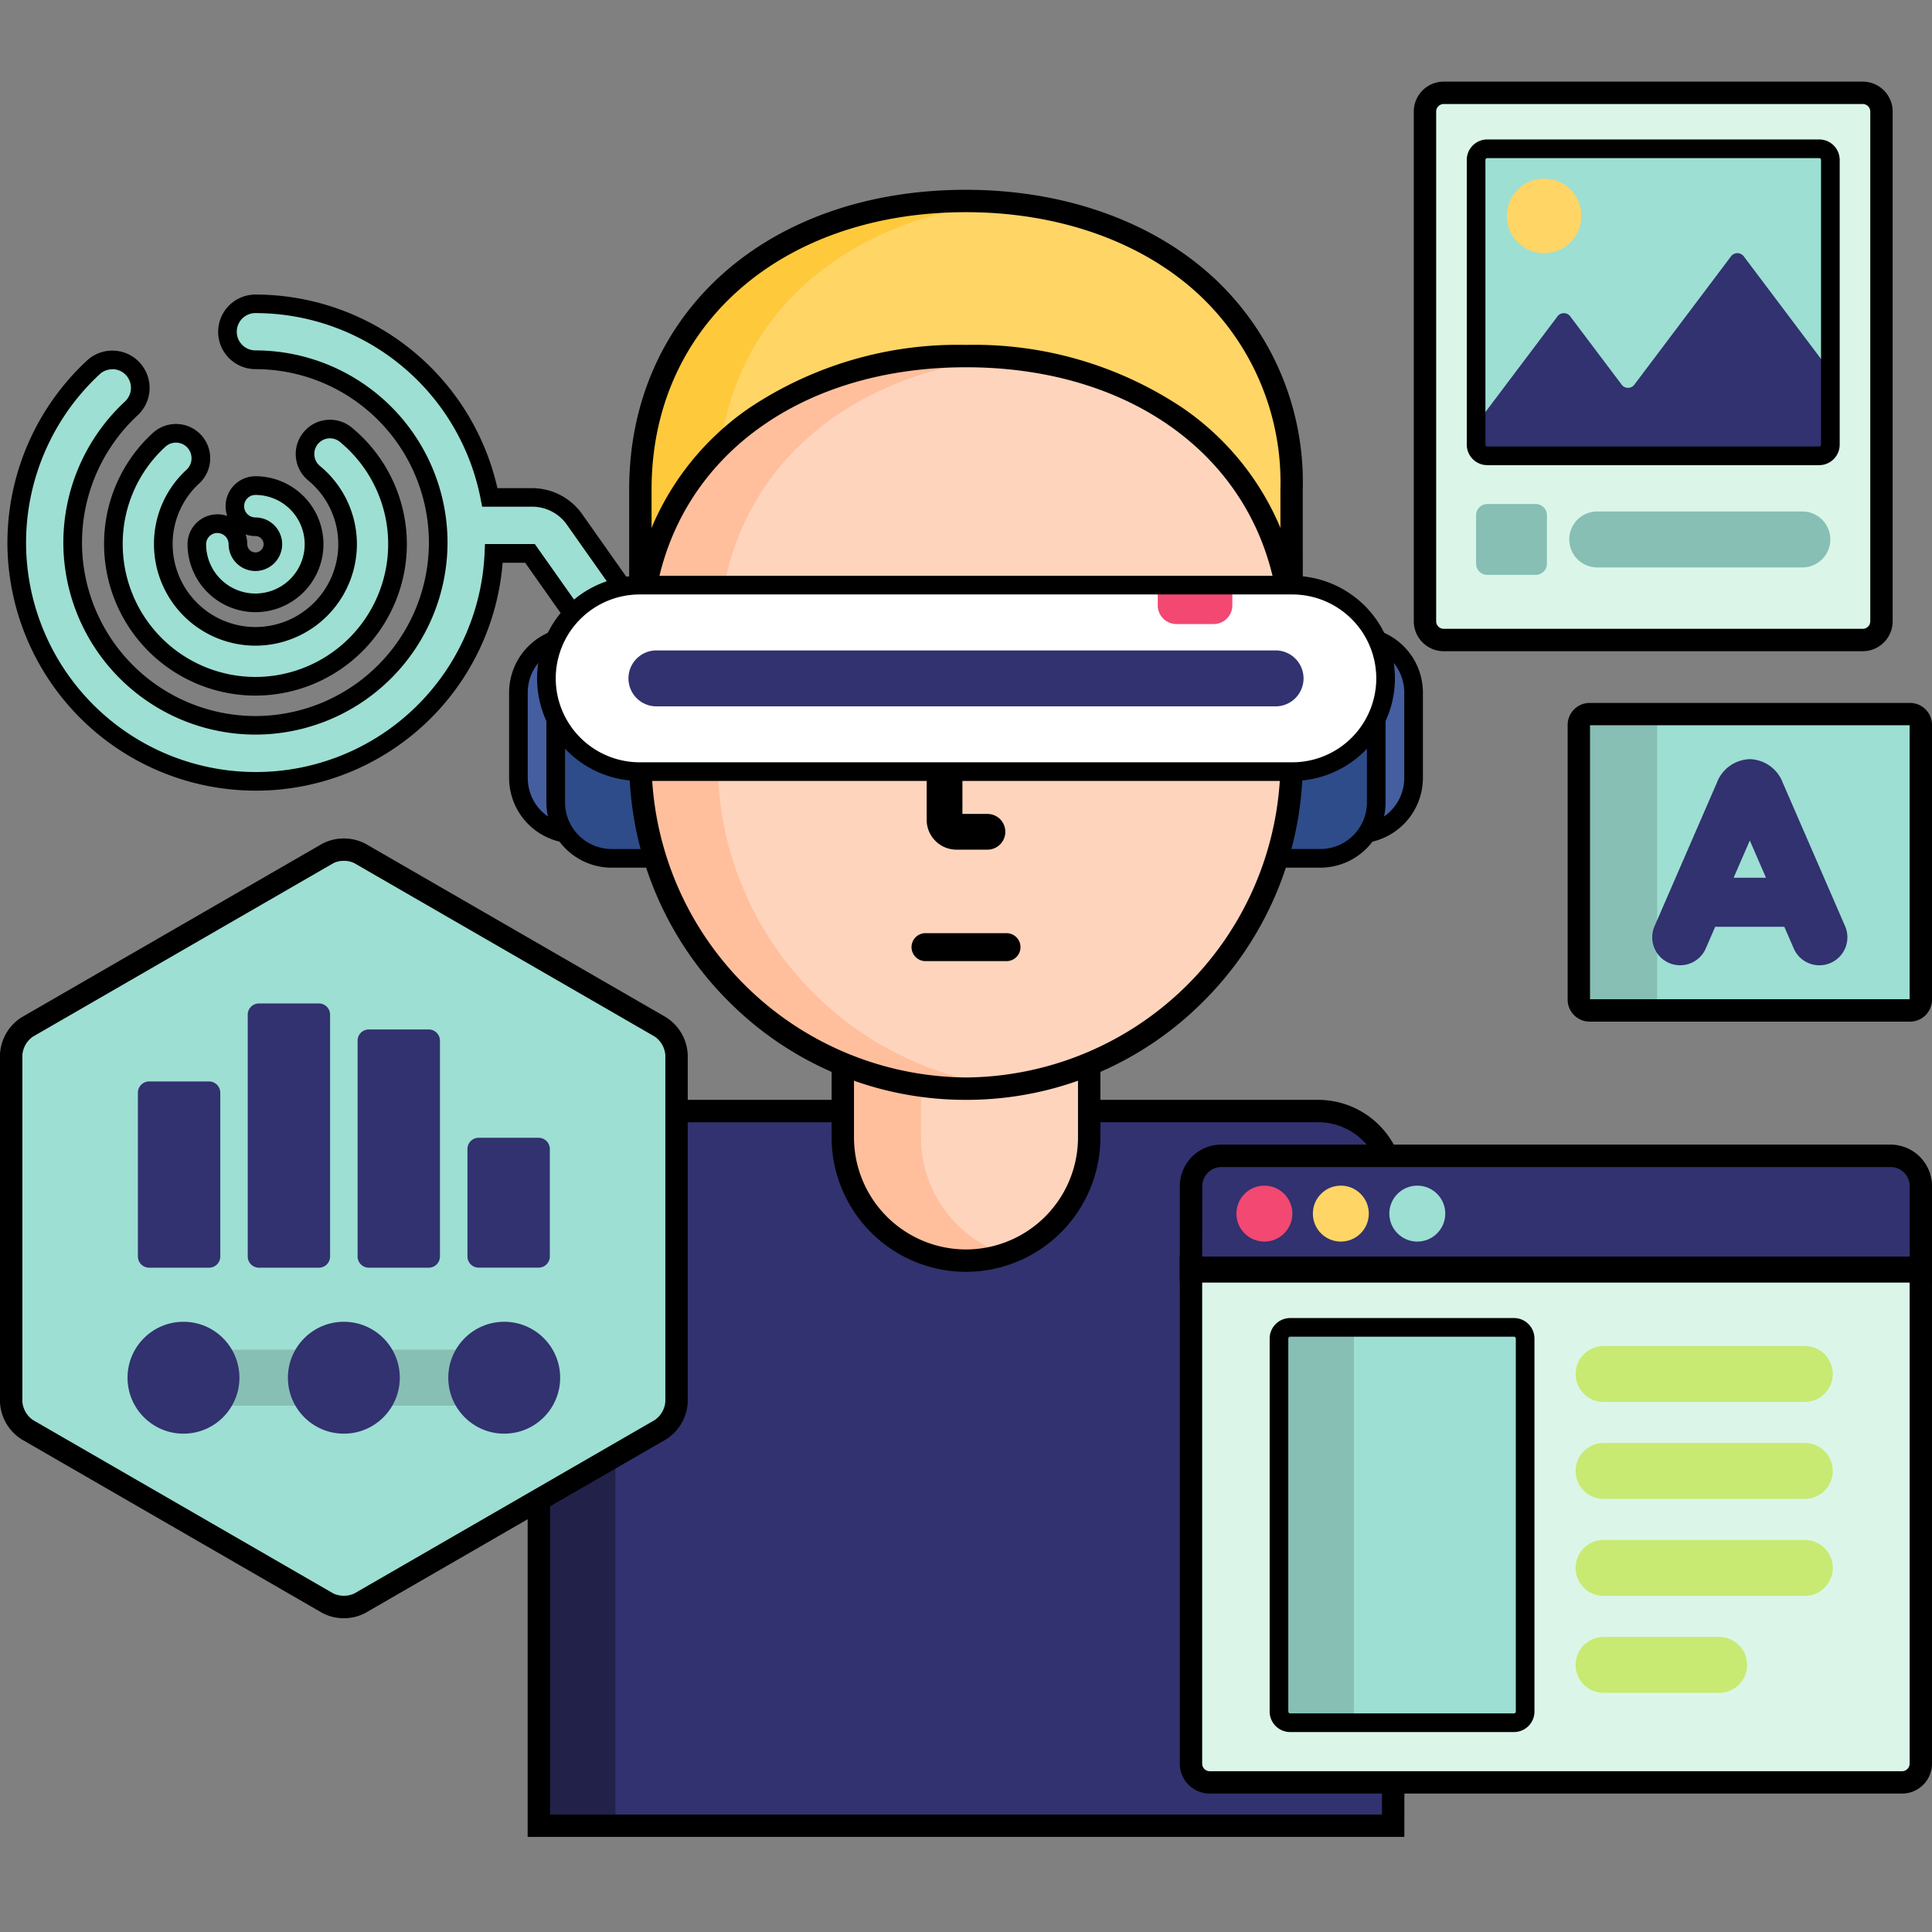 <svg xmlns="http://www.w3.org/2000/svg" width="142" height="142" viewBox="0 0 142 142">
  <rect x="0" y="0" width="142" height="142" fill="#808080" stroke="none"/>
  <g id="t3-i6" transform="translate(-543 -1597)">
    <rect id="Rectangle_5217" data-name="Rectangle 5217" width="142" height="142" transform="translate(543 1597)" fill="none"/>
    <g id="Group_57530" data-name="Group 57530" transform="translate(2495.179 1632.683)">
      <path id="Path_102269" data-name="Path 102269" d="M-1903.026,50.95l-3.718-5.271a3.8,3.8,0,0,0-2.976-1.543h-3.2a17.573,17.573,0,0,0-17.228-14.23,2.056,2.056,0,0,0-2.056,2.056,2.056,2.056,0,0,0,2.056,2.056,13.449,13.449,0,0,1,13.434,13.434,13.449,13.449,0,0,1-13.434,13.434,13.449,13.449,0,0,1-13.434-13.434,13.478,13.478,0,0,1,4.31-9.861,2.056,2.056,0,0,0,.112-2.906,2.056,2.056,0,0,0-2.906-.112,17.6,17.6,0,0,0-5.628,12.878A17.566,17.566,0,0,0-1930.144,65a17.566,17.566,0,0,0,17.526-16.75h2.656l3.286,4.659A6.572,6.572,0,0,1-1903.026,50.95Z" transform="translate(-3.258 -43.255)" fill="#9ddfd3"/>
      <g id="Group_57498" data-name="Group 57498" transform="translate(-1943.844 -4.152)">
        <path id="Path_102270" data-name="Path 102270" d="M-1911.331,82.362a10.453,10.453,0,0,1-10.441-10.441,10.335,10.335,0,0,1,3.35-7.664,1.835,1.835,0,0,1,2.593.1,1.835,1.835,0,0,1-.1,2.593,6.705,6.705,0,0,0-2.173,4.971,6.779,6.779,0,0,0,6.772,6.772,6.779,6.779,0,0,0,6.772-6.772,6.757,6.757,0,0,0-2.464-5.22,1.835,1.835,0,0,1-.245-2.583,1.835,1.835,0,0,1,2.583-.245,10.414,10.414,0,0,1,3.8,8.048A10.454,10.454,0,0,1-1911.331,82.362Z" transform="translate(1921.772 -63.453)" fill="#9ddfd3"/>
        <path id="Path_102271" data-name="Path 102271" d="M-1895.091,87.247a4.313,4.313,0,0,1-4.308-4.308,1.512,1.512,0,0,1,1.513-1.512,1.512,1.512,0,0,1,1.513,1.512,1.284,1.284,0,0,0,1.282,1.283,1.284,1.284,0,0,0,1.283-1.283,1.284,1.284,0,0,0-1.283-1.283,1.513,1.513,0,0,1-1.512-1.513,1.513,1.513,0,0,1,1.512-1.513,4.313,4.313,0,0,1,4.308,4.308A4.313,4.313,0,0,1-1895.091,87.247Z" transform="translate(1905.532 -74.47)" fill="#9ddfd3"/>
      </g>
      <g id="Group_57499" data-name="Group 57499" transform="translate(-1951.634 -14.033)">
        <path id="Path_102272" data-name="Path 102272" d="M-1931.959,63.869a18.252,18.252,0,0,1-18.231-18.231,18.29,18.29,0,0,1,5.848-13.381,2.722,2.722,0,0,1,1.968-.728,2.725,2.725,0,0,1,1.906.877,2.744,2.744,0,0,1-.15,3.874,12.792,12.792,0,0,0-4.09,9.357,12.763,12.763,0,0,0,12.748,12.748,12.763,12.763,0,0,0,12.749-12.748,12.763,12.763,0,0,0-12.749-12.749,2.744,2.744,0,0,1-2.741-2.741,2.744,2.744,0,0,1,2.741-2.741,18.253,18.253,0,0,1,17.785,14.23h2.64A4.513,4.513,0,0,1-1908,43.47l4.343,6.157-1.069.184a5.846,5.846,0,0,0-3.271,1.754l-.575.606-3.563-5.052h-1.657A18.192,18.192,0,0,1-1931.959,63.869ZM-1942.481,32.9a1.359,1.359,0,0,0-.93.365,16.913,16.913,0,0,0-5.409,12.375,16.88,16.88,0,0,0,16.86,16.86,16.825,16.825,0,0,0,16.841-16.1l.029-.655h3.666l3.036,4.3a7.177,7.177,0,0,1,2.409-1.341l-3.141-4.453a3.128,3.128,0,0,0-2.416-1.252h-3.763l-.107-.556a16.878,16.878,0,0,0-16.555-13.674,1.372,1.372,0,0,0-1.371,1.371,1.372,1.372,0,0,0,1.371,1.371,14.135,14.135,0,0,1,14.119,14.119,14.135,14.135,0,0,1-14.119,14.119,14.135,14.135,0,0,1-14.119-14.119,14.166,14.166,0,0,1,4.53-10.363,1.372,1.372,0,0,0,.075-1.937,1.362,1.362,0,0,0-.953-.439Z" transform="translate(1950.19 -27.407)"/>
      </g>
      <g id="Group_57502" data-name="Group 57502" transform="translate(-1944.529 -4.837)">
        <g id="Group_57500" data-name="Group 57500">
          <path id="Path_102273" data-name="Path 102273" d="M-1913.146,81.233a11.139,11.139,0,0,1-11.126-11.126,11.014,11.014,0,0,1,3.57-8.167,2.52,2.52,0,0,1,1.809-.669,2.5,2.5,0,0,1,1.752.806,2.523,2.523,0,0,1-.138,3.561,6.027,6.027,0,0,0-1.953,4.468,6.093,6.093,0,0,0,6.086,6.087,6.094,6.094,0,0,0,6.087-6.087,6.074,6.074,0,0,0-2.215-4.692,2.5,2.5,0,0,1-.9-1.7,2.5,2.5,0,0,1,.567-1.844,2.5,2.5,0,0,1,1.7-.9,2.505,2.505,0,0,1,1.844.567,11.1,11.1,0,0,1,4.044,8.576A11.14,11.14,0,0,1-1913.146,81.233Zm-5.846-18.593a1.141,1.141,0,0,0-.78.306,9.656,9.656,0,0,0-3.13,7.161,9.767,9.767,0,0,0,9.755,9.756,9.768,9.768,0,0,0,9.756-9.756,9.73,9.73,0,0,0-3.547-7.519,1.134,1.134,0,0,0-.841-.259,1.14,1.14,0,0,0-.777.411,1.143,1.143,0,0,0-.259.841,1.143,1.143,0,0,0,.412.777,7.44,7.44,0,0,1,2.713,5.748,7.466,7.466,0,0,1-7.458,7.457,7.465,7.465,0,0,1-7.457-7.457,7.383,7.383,0,0,1,2.393-5.474,1.151,1.151,0,0,0,.063-1.624,1.142,1.142,0,0,0-.8-.368Z" transform="translate(1924.272 -60.953)"/>
        </g>
        <g id="Group_57501" data-name="Group 57501" transform="translate(6.133 4.161)">
          <path id="Path_102274" data-name="Path 102274" d="M-1896.905,86.118a5,5,0,0,1-4.993-4.993,2.2,2.2,0,0,1,2.2-2.2,2.185,2.185,0,0,1,.718.12,2.194,2.194,0,0,1-.12-.718,2.2,2.2,0,0,1,2.2-2.2,5,5,0,0,1,4.993,4.993A5,5,0,0,1-1896.905,86.118Zm-2.8-5.82a.828.828,0,0,0-.827.827,3.626,3.626,0,0,0,3.622,3.623,3.627,3.627,0,0,0,3.623-3.623,3.627,3.627,0,0,0-3.623-3.623.828.828,0,0,0-.827.827.828.828,0,0,0,.827.827,1.97,1.97,0,0,1,1.968,1.968,1.97,1.97,0,0,1-1.968,1.968,1.97,1.97,0,0,1-1.968-1.968A.828.828,0,0,0-1899.7,80.3Zm2.078.109a2.191,2.191,0,0,1,.12.718.6.6,0,0,0,.6.6.6.6,0,0,0,.6-.6.6.6,0,0,0-.6-.6A2.19,2.19,0,0,1-1897.623,80.407Z" transform="translate(1901.898 -76.131)"/>
        </g>
      </g>
      <g id="Group_57503" data-name="Group 57503" transform="translate(-1914.075 11.246)">
        <path id="Path_102275" data-name="Path 102275" d="M-1810.163,125.472a6.535,6.535,0,0,1-.685-2.919,6.536,6.536,0,0,1,.692-2.932,4.124,4.124,0,0,0-3.022,3.96v6.305a4.123,4.123,0,0,0,3.8,4.1,3.814,3.814,0,0,1-.783-2.314Z" transform="translate(1813.179 -119.621)" fill="#445ea0"/>
        <path id="Path_102276" data-name="Path 102276" d="M-1586.259,119.621a6.537,6.537,0,0,1,.692,2.932,6.536,6.536,0,0,1-.685,2.919v6.2a3.814,3.814,0,0,1-.783,2.314,4.123,4.123,0,0,0,3.8-4.1v-6.305A4.124,4.124,0,0,0-1586.259,119.621Z" transform="translate(1649.029 -119.621)" fill="#445ea0"/>
      </g>
      <g id="Group_57506" data-name="Group 57506" transform="translate(-1914.76 10.175)">
        <g id="Group_57504" data-name="Group 57504" transform="translate(0)">
          <path id="Path_102277" data-name="Path 102277" d="M-1809.727,131.946l-1.52-.116a4.817,4.817,0,0,1-4.432-4.779v-6.305a4.812,4.812,0,0,1,3.525-4.62l1.485-.411-.689,1.378a5.82,5.82,0,0,0-.62,2.625,5.816,5.816,0,0,0,.614,2.614l.072.144v6.357a3.117,3.117,0,0,0,.644,1.9Zm-3.469-13.719a3.423,3.423,0,0,0-1.113,2.519v6.305a3.439,3.439,0,0,0,1.817,3.018,4.491,4.491,0,0,1-.172-1.236v-6.039a7.175,7.175,0,0,1-.685-3.076A7.242,7.242,0,0,1-1813.2,118.226Z" transform="translate(1815.679 -115.714)"/>
        </g>
        <g id="Group_57505" data-name="Group 57505" transform="translate(61.21)">
          <path id="Path_102278" data-name="Path 102278" d="M-1592.391,131.946l.922-1.214a3.119,3.119,0,0,0,.643-1.9v-6.357l.072-.144a5.817,5.817,0,0,0,.614-2.614,5.82,5.82,0,0,0-.619-2.625l-.689-1.378,1.485.411a4.812,4.812,0,0,1,3.525,4.62v6.305a4.817,4.817,0,0,1-4.432,4.779Zm2.937-9.153v6.039a4.481,4.481,0,0,1-.172,1.237,3.439,3.439,0,0,0,1.817-3.018v-6.305a3.424,3.424,0,0,0-1.113-2.519,7.25,7.25,0,0,1,.153,1.491A7.174,7.174,0,0,1-1589.454,122.793Z" transform="translate(1592.391 -115.714)"/>
        </g>
      </g>
      <g id="Group_57507" data-name="Group 57507" transform="translate(-1911.333 16.466)">
        <path id="Path_102279" data-name="Path 102279" d="M-1797.011,142.956a6.59,6.59,0,0,1-6.168-4.291v6.826a4.124,4.124,0,0,0,4.112,4.112h3.476a23.85,23.85,0,0,1-1.082-6.648Z" transform="translate(1803.179 -138.665)" fill="#2e4c89"/>
        <path id="Path_102280" data-name="Path 102280" d="M-1609.438,142.956h-.338a23.846,23.846,0,0,1-1.082,6.648h3.476a4.124,4.124,0,0,0,4.112-4.112v-6.826A6.59,6.59,0,0,1-1609.438,142.956Z" transform="translate(1663.579 -138.665)" fill="#2e4c89"/>
      </g>
      <g id="Group_57510" data-name="Group 57510" transform="translate(-1912.019 12.66)">
        <g id="Group_57508" data-name="Group 57508" transform="translate(0)">
          <path id="Path_102281" data-name="Path 102281" d="M-1796.472,140.211h-4.409a4.8,4.8,0,0,1-4.8-4.8V124.781l1.328,3.567a5.923,5.923,0,0,0,5.526,3.844h1.009l.014.671a23.173,23.173,0,0,0,1.051,6.457Zm-7.836-9.155v4.358a3.431,3.431,0,0,0,3.427,3.427h2.562a24.553,24.553,0,0,1-.83-5.284A7.3,7.3,0,0,1-1804.308,131.056Z" transform="translate(1805.679 -124.781)"/>
        </g>
        <g id="Group_57509" data-name="Group 57509" transform="translate(52.473)">
          <path id="Path_102282" data-name="Path 102282" d="M-1609.854,140.211h-4.409l.28-.89a23.2,23.2,0,0,0,1.051-6.457l.014-.671h1.008a5.924,5.924,0,0,0,5.526-3.844l1.327-3.567v10.632A4.8,4.8,0,0,1-1609.854,140.211Zm-2.561-1.371h2.561a3.43,3.43,0,0,0,3.427-3.427v-4.358a7.3,7.3,0,0,1-5.157,2.5A24.591,24.591,0,0,1-1612.415,138.84Z" transform="translate(1614.263 -124.781)"/>
        </g>
      </g>
      <path id="Path_102283" data-name="Path 102283" d="M-1780.041,30.827c2.128-10.576,11.832-16.722,23.491-16.722s21.363,6.146,23.491,16.722h.442V23.51c0-13.3-10.715-21.193-23.932-21.193s-23.933,7.893-23.933,21.193v7.317Z" transform="translate(-124.629 -23.228)" fill="#ffd566"/>
      <path id="Path_102284" data-name="Path 102284" d="M-1774.653,20.8c1.252-10.743,9.956-17.383,20.939-18.355q-1.4-.123-2.837-.125c-13.218,0-23.933,7.893-23.933,21.193v7.317h.442A19.221,19.221,0,0,1-1774.653,20.8Z" transform="translate(-124.629 -23.228)" fill="#ffc93c"/>
      <g id="Group_57511" data-name="Group 57511" transform="translate(-1905.934 -21.733)">
        <path id="Path_102285" data-name="Path 102285" d="M-1733.973,29.471h-1.937l-.133-.66c-1.963-9.757-10.867-16.062-22.685-16.062s-20.722,6.3-22.685,16.062l-.133.66h-1.938V21.332c0-12.962,10.18-22.015,24.755-22.015,6.8,0,13,2.06,17.452,5.8a20.465,20.465,0,0,1,7.3,16.213ZM-1758.728.962c-13.607,0-23.11,8.377-23.11,20.37v3.253c3.456-8.307,12.109-13.48,23.11-13.48s19.654,5.172,23.11,13.479V21.332a18.868,18.868,0,0,0-6.716-14.954C-1746.494,2.885-1752.317.962-1758.728.962Z" transform="translate(1783.483 0.683)"/>
      </g>
      <path id="Path_102286" data-name="Path 102286" d="M-1744.916,298.844v-3.459H-1758.4a1.1,1.1,0,0,1-1.1-1.1V251.832a1.954,1.954,0,0,1,1.952-1.952h12.277a5.5,5.5,0,0,0-5.127-3.564h-17.133v1.941a8.79,8.79,0,0,1-8.78,8.78,8.79,8.79,0,0,1-8.78-8.78v-1.941h-12.77v21.366a2.36,2.36,0,0,1-1.05,1.819l-8.8,5.078v24.265Z" transform="translate(-104.868 -200.34)" fill="#31326f"/>
      <path id="Path_102287" data-name="Path 102287" d="M-1802.079,337.561l-5.627,3.249v24.265h5.627Z" transform="translate(-104.868 -266.571)" fill="#21214a"/>
      <g id="Group_57512" data-name="Group 57512" transform="translate(-1913.397 45.155)">
        <path id="Path_102288" data-name="Path 102288" d="M-1746.271,297.489h-64.436V271.927l9.207-5.315a1.558,1.558,0,0,0,.639-1.106V243.317h14.415v2.764a7.967,7.967,0,0,0,7.958,7.958,7.967,7.967,0,0,0,7.958-7.958v-2.764h17.955a6.342,6.342,0,0,1,5.9,4.1l.42,1.112h-13.466a1.131,1.131,0,0,0-1.129,1.129v42.456a.275.275,0,0,0,.274.274h14.311Zm-62.792-1.645h61.147V294.03h-12.666a1.921,1.921,0,0,1-1.919-1.919V249.655a2.777,2.777,0,0,1,2.774-2.774h10.9a4.677,4.677,0,0,0-3.754-1.919h-16.31v1.119a9.614,9.614,0,0,1-9.6,9.6,9.614,9.614,0,0,1-9.6-9.6v-1.119h-11.125V265.5a3.187,3.187,0,0,1-1.461,2.531l-8.385,4.841Z" transform="translate(1810.707 -243.317)"/>
      </g>
      <path id="Path_102289" data-name="Path 102289" d="M-1717.154,234.542a23.493,23.493,0,0,1-9.055-1.8V238.4a9.054,9.054,0,0,0,9.055,9.055,9.054,9.054,0,0,0,9.055-9.055v-5.664A23.492,23.492,0,0,1-1717.154,234.542Z" transform="translate(-164.025 -190.483)" fill="#ffd4bd"/>
      <path id="Path_102290" data-name="Path 102290" d="M-1720.461,238.4v-4.095a23.4,23.4,0,0,1-5.749-1.569V238.4a9.054,9.054,0,0,0,9.055,9.055,9.032,9.032,0,0,0,2.874-.469A9.056,9.056,0,0,1-1720.461,238.4Z" transform="translate(-164.024 -190.482)" fill="#ffbf9d"/>
      <g id="Group_57513" data-name="Group 57513" transform="translate(-1891.056 41.021)">
        <path id="Path_102291" data-name="Path 102291" d="M-1719.331,245.012a9.888,9.888,0,0,1-9.877-9.877v-6.9l1.139.475a22.591,22.591,0,0,0,8.738,1.74,22.594,22.594,0,0,0,8.738-1.74l1.139-.475v6.9A9.888,9.888,0,0,1-1719.331,245.012Zm-8.232-14.34v4.463a8.241,8.241,0,0,0,8.232,8.232,8.241,8.241,0,0,0,8.232-8.232v-4.463a24.252,24.252,0,0,1-8.232,1.425A24.251,24.251,0,0,1-1727.563,230.672Z" transform="translate(1729.208 -228.238)"/>
      </g>
      <path id="Path_102292" data-name="Path 102292" d="M-1732.025,61.01C-1733.99,50.193-1743.8,43.9-1755.6,43.9s-21.609,6.294-23.573,17.111Z" transform="translate(-125.58 -53.411)" fill="#ffd4bd"/>
      <path id="Path_102293" data-name="Path 102293" d="M-1752.721,44.031c-.944-.085-1.9-.132-2.877-.132-11.8,0-21.609,6.294-23.573,17.111h5.755C-1771.615,51.086-1763.21,44.973-1752.721,44.031Z" transform="translate(-125.58 -53.411)" fill="#ffbf9d"/>
      <path id="Path_102294" data-name="Path 102294" d="M-1780.459,154.317a24,24,0,0,0,23.926,23.575,24,24,0,0,0,23.926-23.575Z" transform="translate(-124.646 -133.56)" fill="#ffd4bd"/>
      <path id="Path_102295" data-name="Path 102295" d="M-1774.78,154.317h-5.68a24,24,0,0,0,23.926,23.575,23.972,23.972,0,0,0,2.84-.175A24.024,24.024,0,0,1-1774.78,154.317Z" transform="translate(-124.645 -133.56)" fill="#ffbf9d"/>
      <path id="Path_102296" data-name="Path 102296" d="M-1699.254,159.469h-1.839v-2.715h-2.627v3.152a2.192,2.192,0,0,0,2.189,2.189h2.277a1.313,1.313,0,0,0,1.314-1.314A1.313,1.313,0,0,0-1699.254,159.469Z" transform="translate(-180.349 -135.329)"/>
      <path id="Path_102297" data-name="Path 102297" d="M-1800.059,112.17a6.853,6.853,0,0,1,6.853-6.853h-5.62a6.853,6.853,0,0,0-6.853,6.853,6.853,6.853,0,0,0,6.853,6.853h5.62A6.853,6.853,0,0,1-1800.059,112.17Z" transform="translate(-106.34 -97.992)" fill="#eef6ff"/>
      <path id="Path_102298" data-name="Path 102298" d="M-1700.805,200.679h-5.953a1.028,1.028,0,0,1-1.028-1.028,1.028,1.028,0,0,1,1.028-1.028h5.953a1.028,1.028,0,0,1,1.028,1.028A1.028,1.028,0,0,1-1700.805,200.679Z" transform="translate(-177.397 -165.72)"/>
      <path id="Path_102299" data-name="Path 102299" d="M-1536.568,12.165a1.375,1.375,0,0,1-1.371,1.371h-30.81a1.375,1.375,0,0,1-1.371-1.371V-25.312a1.375,1.375,0,0,1,1.371-1.371h30.81a1.375,1.375,0,0,1,1.371,1.371V12.165Z" transform="translate(-277.325 -2.178)" fill="#dbf6e9"/>
      <path id="Path_102300" data-name="Path 102300" d="M-1530.377,10.062a.825.825,0,0,1-.822.822h-24.394a.825.825,0,0,1-.823-.822V-10.861a.825.825,0,0,1,.823-.822h24.394a.825.825,0,0,1,.822.822Z" transform="translate(-287.272 -13.066)" fill="#9ddfd3"/>
      <path id="Path_102301" data-name="Path 102301" d="M-1632.854,324.775a1.375,1.375,0,0,0,1.371,1.371h50.9a1.375,1.375,0,0,0,1.371-1.371V288.317h-53.641Z" transform="translate(-231.788 -230.826)" fill="#dbf6e9"/>
      <path id="Path_102302" data-name="Path 102302" d="M-1581.439,258.317h-49.189a2.232,2.232,0,0,0-2.226,2.226v6.272h53.641v-6.272A2.232,2.232,0,0,0-1581.439,258.317Z" transform="translate(-231.788 -209.05)" fill="#31326f"/>
      <circle id="Ellipse_4109" data-name="Ellipse 4109" cx="2.056" cy="2.056" r="2.056" transform="translate(-1861.304 51.46)" fill="#f24872"/>
      <circle id="Ellipse_4110" data-name="Ellipse 4110" cx="2.056" cy="2.056" r="2.056" transform="translate(-1855.685 51.46)" fill="#ffd566"/>
      <circle id="Ellipse_4111" data-name="Ellipse 4111" cx="2.056" cy="2.056" r="2.056" transform="translate(-1850.065 51.46)" fill="#9ddfd3"/>
      <path id="Path_102303" data-name="Path 102303" d="M-1591.16,332.552a.825.825,0,0,1-.822.822h-16.448a.825.825,0,0,1-.822-.822V305.139a.825.825,0,0,1,.822-.822h16.448a.825.825,0,0,1,.822.822Z" transform="translate(-248.919 -242.44)" fill="#9ddfd3"/>
      <path id="Path_102304" data-name="Path 102304" d="M-1603.75,332.552V305.139a.825.825,0,0,1,.822-.822h-5.5a.825.825,0,0,0-.822.822v27.413a.825.825,0,0,0,.822.822h5.5A.825.825,0,0,1-1603.75,332.552Z" transform="translate(-248.919 -242.44)" fill="#87bfb5"/>
      <g id="Group_57514" data-name="Group 57514" transform="translate(-1836.372 63.247)">
        <path id="Path_102305" data-name="Path 102305" d="M-1527.671,313.429h14.789a2.056,2.056,0,0,0,2.056-2.056,2.056,2.056,0,0,0-2.056-2.056h-14.789a2.056,2.056,0,0,0-2.056,2.056A2.056,2.056,0,0,0-1527.671,313.429Z" transform="translate(1529.727 -309.317)" fill="#c8ea73"/>
        <path id="Path_102306" data-name="Path 102306" d="M-1512.882,335.317h-14.789a2.056,2.056,0,0,0-2.056,2.056,2.056,2.056,0,0,0,2.056,2.056h14.789a2.056,2.056,0,0,0,2.056-2.056A2.056,2.056,0,0,0-1512.882,335.317Z" transform="translate(1529.727 -328.19)" fill="#c8ea73"/>
        <path id="Path_102307" data-name="Path 102307" d="M-1512.882,361.317h-14.789a2.056,2.056,0,0,0-2.056,2.056,2.056,2.056,0,0,0,2.056,2.056h14.789a2.056,2.056,0,0,0,2.056-2.056A2.056,2.056,0,0,0-1512.882,361.317Z" transform="translate(1529.727 -347.062)" fill="#c8ea73"/>
        <path id="Path_102308" data-name="Path 102308" d="M-1519.18,387.317h-8.491a2.056,2.056,0,0,0-2.056,2.056,2.056,2.056,0,0,0,2.056,2.056h8.491a2.056,2.056,0,0,0,2.056-2.056A2.056,2.056,0,0,0-1519.18,387.317Z" transform="translate(1529.727 -365.935)" fill="#c8ea73"/>
      </g>
      <path id="Path_102309" data-name="Path 102309" d="M-1536.715,16.574a.588.588,0,0,0-.99,0l-7.049,9.356a.587.587,0,0,1-.99,0l-3.725-4.944a.587.587,0,0,0-.99,0l-5.958,7.908v1.484a.825.825,0,0,0,.822.822h24.394a.825.825,0,0,0,.822-.822v-5.39Z" transform="translate(-287.273 -33.38)" fill="#31326f"/>
      <circle id="Ellipse_4112" data-name="Ellipse 4112" cx="2.741" cy="2.741" r="2.741" transform="translate(-1841.43 -22.555)" fill="#ffd566"/>
      <g id="Group_57515" data-name="Group 57515" transform="translate(-1843.688 1.362)">
        <path id="Path_102310" data-name="Path 102310" d="M-1551.208,87.953a.825.825,0,0,1-.822.822h-3.564a.825.825,0,0,1-.823-.822V84.389a.825.825,0,0,1,.823-.822h3.564a.825.825,0,0,1,.822.822Z" transform="translate(1556.416 -83.567)" fill="#87bfb5"/>
        <path id="Path_102311" data-name="Path 102311" d="M-1514.3,89.679h-15.077a2.056,2.056,0,0,1-2.056-2.056,2.056,2.056,0,0,1,2.056-2.056h15.077a2.056,2.056,0,0,1,2.056,2.056A2.056,2.056,0,0,1-1514.3,89.679Z" transform="translate(1538.28 -85.019)" fill="#87bfb5"/>
      </g>
      <path id="Path_102312" data-name="Path 102312" d="M-1900.277,216.816a2.633,2.633,0,0,1-1.187,2.056l-22.077,12.746a2.633,2.633,0,0,1-2.374,0l-22.077-12.746a2.633,2.633,0,0,1-1.187-2.056V191.324a2.633,2.633,0,0,1,1.187-2.056l22.077-12.746a2.633,2.633,0,0,1,2.374,0l22.077,12.746a2.633,2.633,0,0,1,1.187,2.056v25.491Z" transform="translate(-2.178 -149.473)" fill="#9ddfd3"/>
      <g id="Group_57516" data-name="Group 57516" transform="translate(-1942.042 38.07)">
        <path id="Path_102313" data-name="Path 102313" d="M-1909.146,251.244a.825.825,0,0,1-.822.822h-4.41a.825.825,0,0,1-.823-.822V239.2a.825.825,0,0,1,.823-.822h4.41a.825.825,0,0,1,.822.822Z" transform="translate(1915.2 -232.645)" fill="#31326f"/>
        <path id="Path_102314" data-name="Path 102314" d="M-1879.7,236.07a.825.825,0,0,1-.822.822h-4.409a.825.825,0,0,1-.823-.822V218.293a.825.825,0,0,1,.823-.822h4.409a.825.825,0,0,1,.822.822Z" transform="translate(1893.825 -217.471)" fill="#31326f"/>
        <path id="Path_102315" data-name="Path 102315" d="M-1850.25,241.129a.825.825,0,0,1-.822.822h-4.409a.825.825,0,0,1-.822-.822V225.263a.825.825,0,0,1,.822-.822h4.409a.825.825,0,0,1,.822.822Z" transform="translate(1872.449 -222.53)" fill="#31326f"/>
        <path id="Path_102316" data-name="Path 102316" d="M-1820.8,262.2a.825.825,0,0,1-.823.822h-4.41a.825.825,0,0,1-.822-.822V254.3a.825.825,0,0,1,.822-.822h4.41a.825.825,0,0,1,.823.822Z" transform="translate(1851.075 -243.605)" fill="#31326f"/>
      </g>
      <g id="Group_57517" data-name="Group 57517" transform="translate(-1935.458 63.522)">
        <path id="Path_102317" data-name="Path 102317" d="M-1842.866,314.429a3.809,3.809,0,0,1-.6-2.056,3.81,3.81,0,0,1,.6-2.056h-5.317a3.809,3.809,0,0,1,.6,2.056,3.808,3.808,0,0,1-.6,2.056Z" transform="translate(1859.971 -310.317)" fill="#87bfb5"/>
        <path id="Path_102318" data-name="Path 102318" d="M-1885.867,314.429a3.809,3.809,0,0,1-.6-2.056,3.81,3.81,0,0,1,.6-2.056h-5.317a3.809,3.809,0,0,1,.6,2.056,3.808,3.808,0,0,1-.6,2.056Z" transform="translate(1891.184 -310.317)" fill="#87bfb5"/>
      </g>
      <g id="Group_57518" data-name="Group 57518" transform="translate(-1942.806 61.466)">
        <circle id="Ellipse_4113" data-name="Ellipse 4113" cx="4.112" cy="4.112" r="4.112" transform="translate(0)" fill="#31326f"/>
        <circle id="Ellipse_4114" data-name="Ellipse 4114" cx="4.112" cy="4.112" r="4.112" transform="translate(11.788)" fill="#31326f"/>
        <circle id="Ellipse_4115" data-name="Ellipse 4115" cx="4.112" cy="4.112" r="4.112" transform="translate(23.575)" fill="#31326f"/>
      </g>
      <path id="Path_102319" data-name="Path 102319" d="M-1503.734,160.87a.8.8,0,0,1-.794.794h-23.547a.8.8,0,0,1-.794-.794v-20.2a.8.8,0,0,1,.794-.794h23.547a.8.8,0,0,1,.794.794Z" transform="translate(-307.267 -123.08)" fill="#9ddfd3"/>
      <path id="Path_102320" data-name="Path 102320" d="M-1523.112,160.87v-20.2a.8.8,0,0,1,.794-.794h-5.757a.8.8,0,0,0-.794.794v20.2a.8.8,0,0,0,.794.794h5.757A.8.8,0,0,1-1523.112,160.87Z" transform="translate(-307.267 -123.08)" fill="#87bfb5"/>
      <path id="Path_102321" data-name="Path 102321" d="M-1495.018,164.25l-4.572-10.525a2.676,2.676,0,0,0-2.432-1.756,2.676,2.676,0,0,0-2.432,1.756l-4.572,10.525a2.056,2.056,0,0,0,1.067,2.7,2.056,2.056,0,0,0,2.7-1.067l.692-1.594h5.08l.693,1.594a2.056,2.056,0,0,0,1.887,1.237,2.047,2.047,0,0,0,.818-.171A2.056,2.056,0,0,0-1495.018,164.25Zm-8.194-3.566,1.189-2.738,1.189,2.738Z" transform="translate(-321.547 -131.855)" fill="#31326f"/>
      <g id="Group_57519" data-name="Group 57519" transform="translate(-1848.267 -29.683)">
        <path id="Path_102322" data-name="Path 102322" d="M-1540.116,12.18h-30.81a2.2,2.2,0,0,1-2.193-2.193V-27.49a2.2,2.2,0,0,1,2.193-2.193h30.81a2.2,2.2,0,0,1,2.193,2.193V9.987A2.2,2.2,0,0,1-1540.116,12.18Zm-30.81-40.218a.556.556,0,0,0-.548.548V9.987a.556.556,0,0,0,.548.548h30.81a.556.556,0,0,0,.548-.548V-27.49a.556.556,0,0,0-.548-.548Z" transform="translate(1573.119 29.683)"/>
      </g>
      <g id="Group_57520" data-name="Group 57520" transform="translate(-1865.464 56.668)">
        <path id="Path_102323" data-name="Path 102323" d="M-1582.762,324.791h-50.9a2.2,2.2,0,0,1-2.193-2.193v-37.28h55.285V322.6A2.2,2.2,0,0,1-1582.762,324.791Zm-51.448-37.829V322.6a.556.556,0,0,0,.548.548h50.9a.556.556,0,0,0,.548-.548V286.962Z" transform="translate(1635.854 -285.317)"/>
      </g>
      <g id="Group_57521" data-name="Group 57521" transform="translate(-1865.464 48.444)">
        <path id="Path_102324" data-name="Path 102324" d="M-1580.569,265.46h-55.285v-7.094a3.052,3.052,0,0,1,3.048-3.048h49.189a3.052,3.052,0,0,1,3.048,3.048Zm-53.641-1.645h52v-5.45a1.4,1.4,0,0,0-1.4-1.4h-49.189a1.405,1.405,0,0,0-1.4,1.4Z" transform="translate(1635.854 -255.317)"/>
      </g>
      <g id="Group_57522" data-name="Group 57522" transform="translate(-1952.179 25.943)">
        <path id="Path_102325" data-name="Path 102325" d="M-1926.906,230.543a3.242,3.242,0,0,1-1.6-.394l-22.077-12.746a3.434,3.434,0,0,1-1.6-2.768V189.142a3.434,3.434,0,0,1,1.6-2.768l22.076-12.746a3.435,3.435,0,0,1,3.2,0l22.077,12.746a3.434,3.434,0,0,1,1.6,2.768v25.491a3.433,3.433,0,0,1-1.6,2.768l-22.077,12.746A3.243,3.243,0,0,1-1926.906,230.543Zm0-55.662a1.619,1.619,0,0,0-.776.173l-22.077,12.745a1.829,1.829,0,0,0-.776,1.344v25.491a1.828,1.828,0,0,0,.776,1.344l22.077,12.746a1.829,1.829,0,0,0,1.552,0l22.077-12.746a1.829,1.829,0,0,0,.776-1.344V189.142a1.829,1.829,0,0,0-.776-1.344l-22.077-12.745A1.618,1.618,0,0,0-1926.906,174.881Z" transform="translate(1952.179 -173.234)"/>
      </g>
      <g id="Group_57523" data-name="Group 57523" transform="translate(-1836.959 15.977)">
        <path id="Path_102326" data-name="Path 102326" d="M-1506.705,160.308h-23.547a1.618,1.618,0,0,1-1.616-1.616V138.5a1.618,1.618,0,0,1,1.616-1.616h23.547a1.618,1.618,0,0,1,1.616,1.616v20.2A1.618,1.618,0,0,1-1506.705,160.308Zm-23.519-1.645h23.49v-20.14h-23.49Z" transform="translate(1531.869 -136.879)"/>
      </g>
      <g id="Group_57524" data-name="Group 57524" transform="translate(-1844.373 -25.434)">
        <path id="Path_102327" data-name="Path 102327" d="M-1533.014,9.756h-24.394a1.51,1.51,0,0,1-1.508-1.508V-12.675a1.51,1.51,0,0,1,1.508-1.508h24.394a1.509,1.509,0,0,1,1.508,1.508V8.248A1.509,1.509,0,0,1-1533.014,9.756Zm-24.394-22.568a.139.139,0,0,0-.137.137V8.248a.139.139,0,0,0,.137.137h24.394a.139.139,0,0,0,.137-.137V-12.675a.139.139,0,0,0-.137-.137Z" transform="translate(1558.916 14.183)"/>
      </g>
      <g id="Group_57525" data-name="Group 57525" transform="translate(-1905.738 -10.334)">
        <path id="Path_102328" data-name="Path 102328" d="M-1733.649,59.655h-49.117l.176-.969a20.15,20.15,0,0,1,8.435-13.138,27.564,27.564,0,0,1,15.948-4.648,27.564,27.564,0,0,1,15.948,4.648,20.149,20.149,0,0,1,8.435,13.138Zm-47.122-1.645h45.127c-2.2-9.43-10.942-15.466-22.563-15.466S-1778.569,48.58-1780.771,58.01Z" transform="translate(1782.766 -40.899)"/>
      </g>
      <g id="Group_57526" data-name="Group 57526" transform="translate(-1905.945 19.935)">
        <path id="Path_102329" data-name="Path 102329" d="M-1758.755,176.537a24.536,24.536,0,0,1-17.334-7.125,24.829,24.829,0,0,1-7.414-17.256l-.017-.839h49.531l-.017.839a24.827,24.827,0,0,1-7.414,17.256A24.536,24.536,0,0,1-1758.755,176.537Zm-23.071-23.575a23.3,23.3,0,0,0,23.071,21.93,23.3,23.3,0,0,0,23.072-21.93Z" transform="translate(1783.521 -151.317)"/>
      </g>
      <path id="SVGCleanerId_1" data-name="SVGCleanerId 1" d="M-1744,112.17a6.853,6.853,0,0,1-6.853,6.853h-47.973a6.853,6.853,0,0,1-6.853-6.853h0a6.853,6.853,0,0,1,6.853-6.853h47.973A6.853,6.853,0,0,1-1744,112.17Z" transform="translate(-106.34 -97.992)" fill="#fff"/>
      <g id="Group_57527" data-name="Group 57527" transform="translate(-1912.019 7.325)">
        <path id="SVGCleanerId_1-2" data-name="SVGCleanerId 1" d="M-1744,112.17a6.853,6.853,0,0,1-6.853,6.853h-47.973a6.853,6.853,0,0,1-6.853-6.853h0a6.853,6.853,0,0,1,6.853-6.853h47.973A6.853,6.853,0,0,1-1744,112.17Z" transform="translate(1805.679 -105.317)" fill="#fff"/>
      </g>
      <path id="Path_102330" data-name="Path 102330" d="M-1736.117,126.929h-45.506a2.056,2.056,0,0,1-2.056-2.056,2.056,2.056,0,0,1,2.056-2.056h45.506a2.056,2.056,0,0,1,2.056,2.056A2.056,2.056,0,0,1-1736.117,126.929Z" transform="translate(-122.309 -110.695)" fill="#31326f"/>
      <path id="Path_102331" data-name="Path 102331" d="M-1641.769,106.729v1.1a1.37,1.37,0,0,0,1.371,1.371h2.741a1.37,1.37,0,0,0,1.371-1.371v-1.1Z" transform="translate(-225.317 -99.017)" fill="#f24872"/>
      <g id="Group_57528" data-name="Group 57528" transform="translate(-1912.704 6.639)">
        <g id="SVGCleanerId_1-3" data-name="SVGCleanerId 1">
          <path id="Path_102332" data-name="Path 102332" d="M-1752.667,117.894h-47.973a7.547,7.547,0,0,1-7.539-7.539,7.547,7.547,0,0,1,7.539-7.539h47.973a7.547,7.547,0,0,1,7.539,7.539A7.547,7.547,0,0,1-1752.667,117.894Zm-47.973-13.707a6.175,6.175,0,0,0-6.168,6.168,6.175,6.175,0,0,0,6.168,6.168h47.973a6.175,6.175,0,0,0,6.168-6.168,6.175,6.175,0,0,0-6.168-6.168Z" transform="translate(1808.179 -102.817)"/>
        </g>
      </g>
      <g id="Group_57529" data-name="Group 57529" transform="translate(-1858.858 61.192)">
        <path id="Path_102333" data-name="Path 102333" d="M-1593.8,332.246h-16.448a1.509,1.509,0,0,1-1.508-1.508V303.325a1.509,1.509,0,0,1,1.508-1.508h16.448a1.509,1.509,0,0,1,1.508,1.508v27.413A1.509,1.509,0,0,1-1593.8,332.246Zm-16.448-29.058a.139.139,0,0,0-.137.137v27.413a.139.139,0,0,0,.137.137h16.448a.139.139,0,0,0,.137-.137V303.325a.139.139,0,0,0-.137-.137Z" transform="translate(1611.753 -301.817)"/>
      </g>
    </g>
  </g>
</svg>
